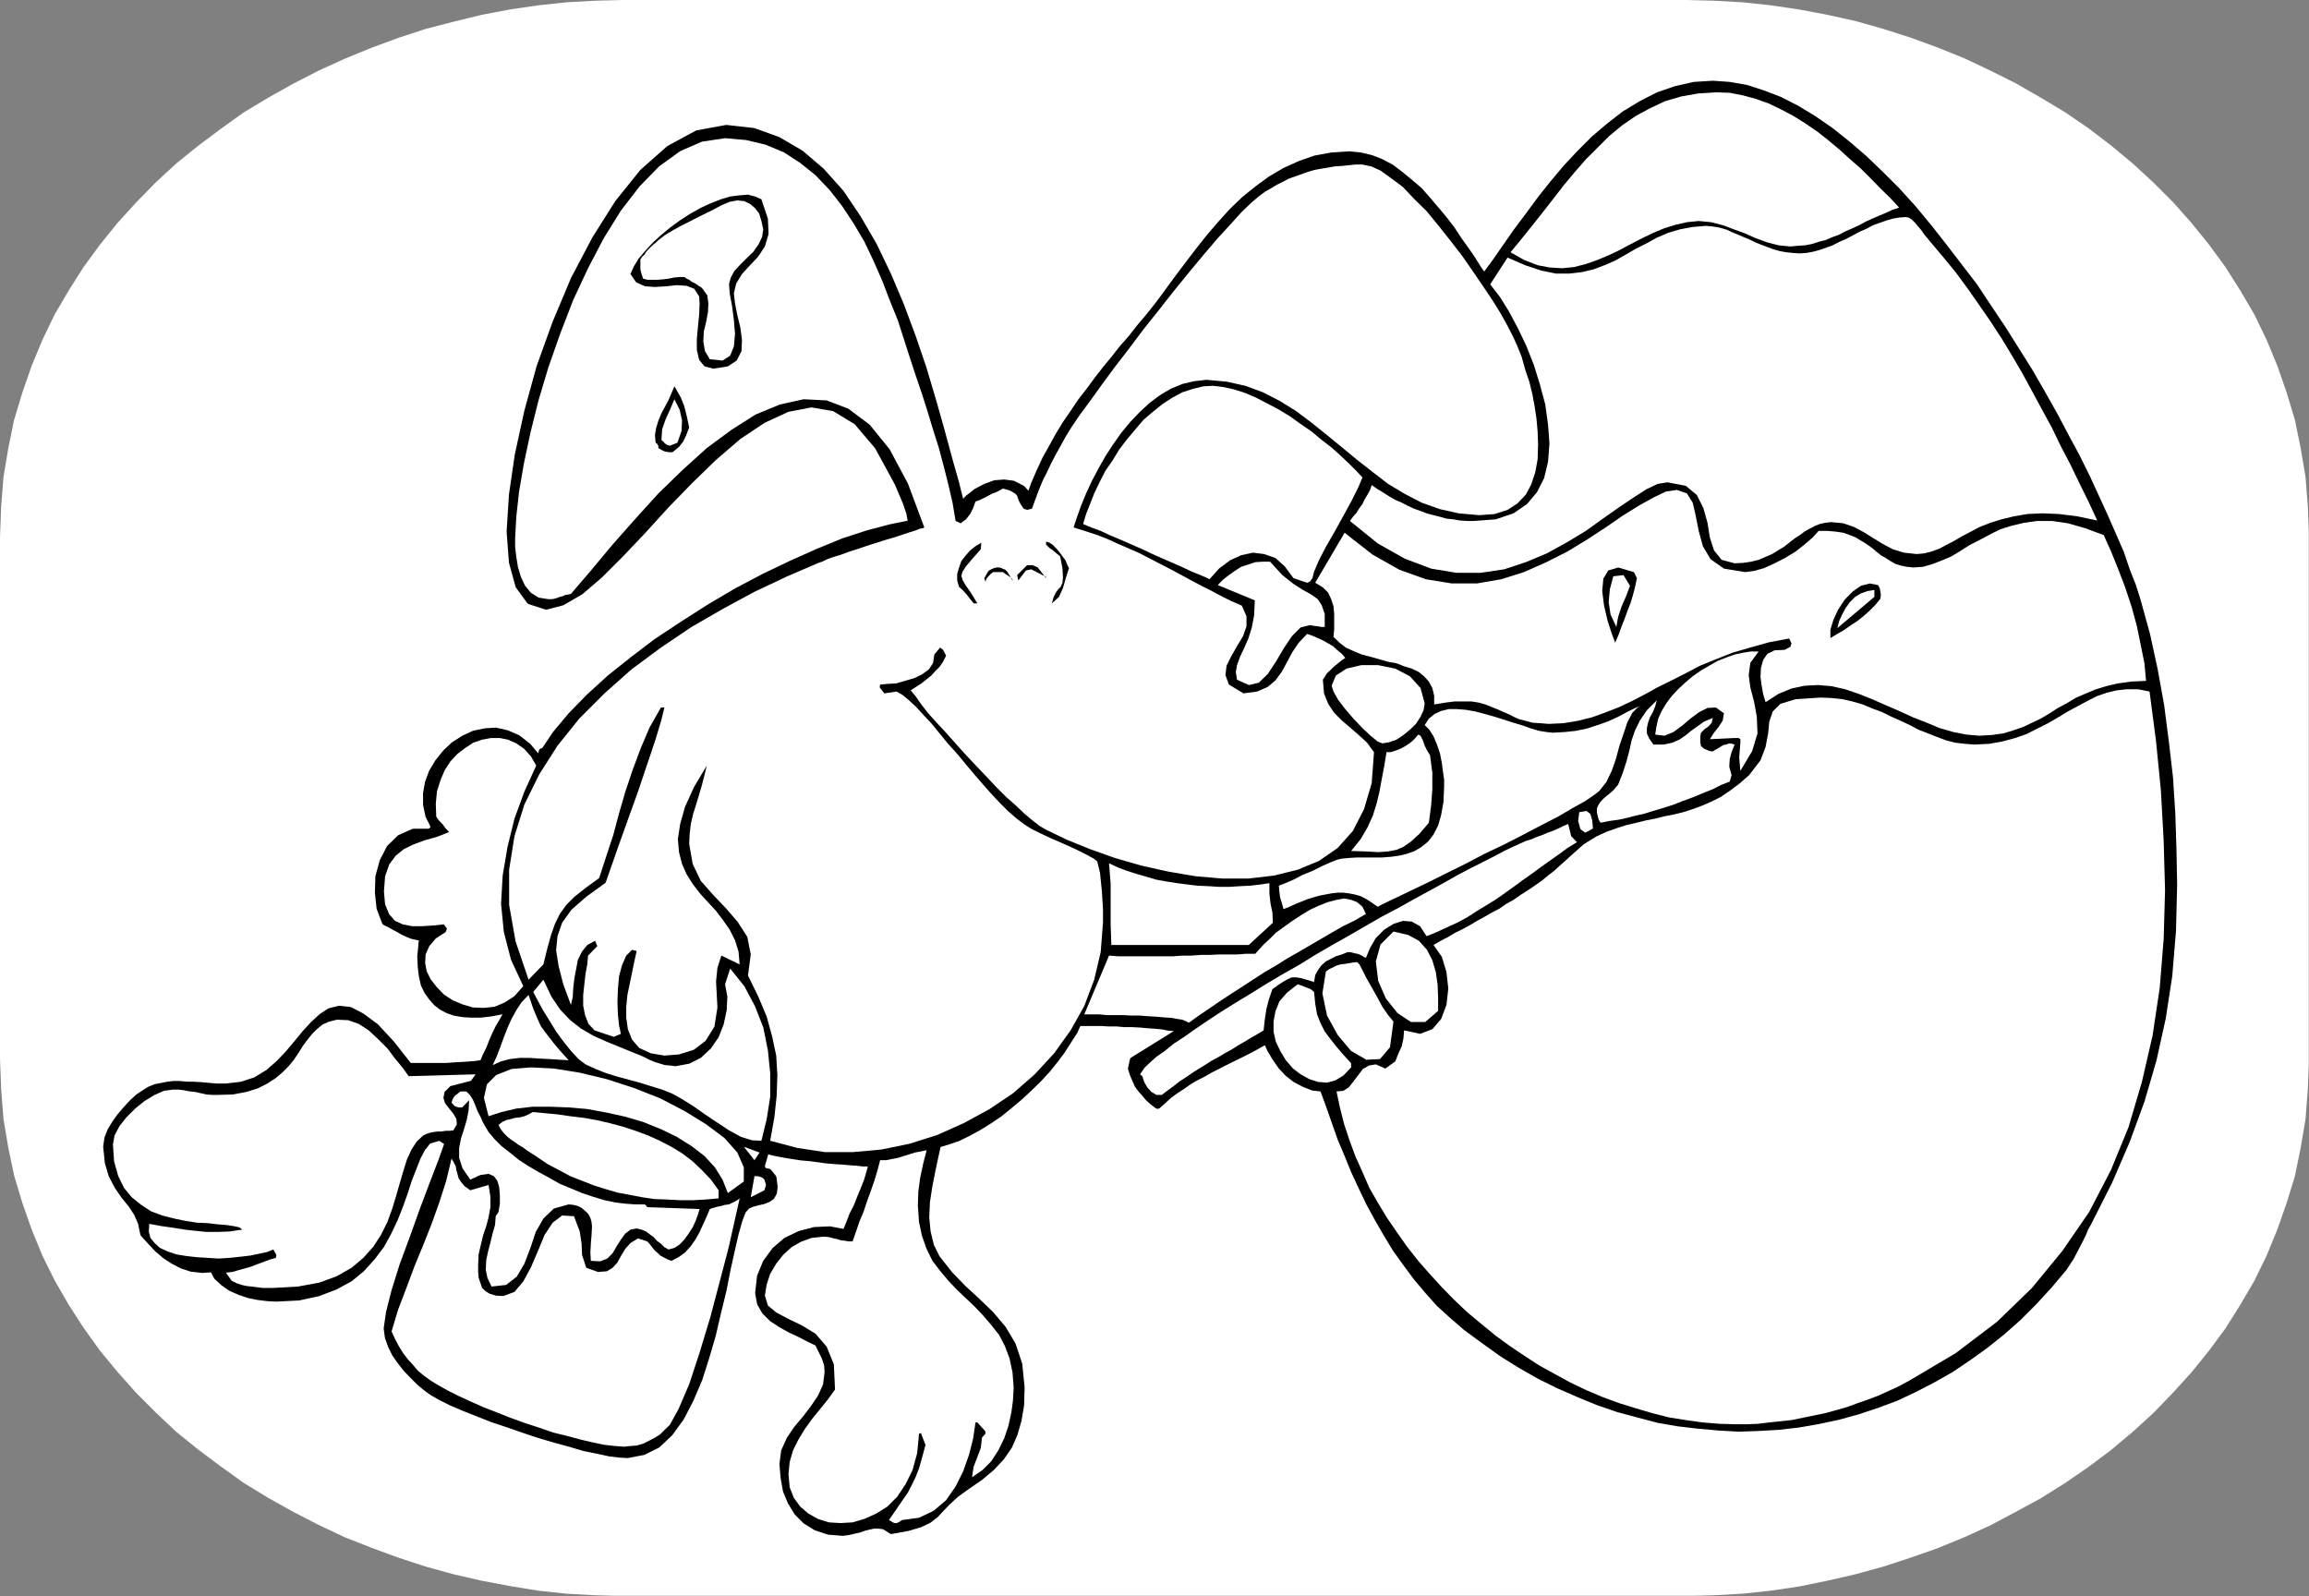 <?xml version="1.0" encoding="UTF-8" standalone="no"?>
<svg
   xmlns:ooo="http://xml.openoffice.org/svg/export"
   xmlns:dc="http://purl.org/dc/elements/1.1/"
   xmlns:cc="http://creativecommons.org/ns#"
   xmlns:rdf="http://www.w3.org/1999/02/22-rdf-syntax-ns#"
   xmlns:svg="http://www.w3.org/2000/svg"
   xmlns="http://www.w3.org/2000/svg"
   xmlns:sodipodi="http://sodipodi.sourceforge.net/DTD/sodipodi-0.dtd"
   xmlns:inkscape="http://www.inkscape.org/namespaces/inkscape"
   version="1.2"
   width="99.77mm"
   height="68.96mm"
   viewBox="0 0 9977 6896"
   preserveAspectRatio="xMidYMid"
   xml:space="preserve"
   id="svg161"
   sodipodi:docname="eastoon.svg"
   style="fill-rule:evenodd;stroke-width:28.222;stroke-linejoin:round"
   inkscape:version="0.92.5 (2060ec1f9f, 2020-04-08)"><rect x="0" y="0" width="9977" height="6896" fill="#808080" stroke="none"/><sodipodi:namedview
   pagecolor="#ffffff"
   bordercolor="#666666"
   borderopacity="1"
   objecttolerance="10"
   gridtolerance="10"
   guidetolerance="10"
   inkscape:pageopacity="0"
   inkscape:pageshadow="2"
   inkscape:window-width="664"
   inkscape:window-height="487"
   id="namedview163"
   showgrid="false"
   inkscape:zoom="0.2102413"
   inkscape:cx="188.56063"
   inkscape:cy="130.31811"
   inkscape:window-x="0"
   inkscape:window-y="0"
   inkscape:window-maximized="0"
   inkscape:current-layer="svg161" />
 <defs
   class="ClipPathGroup"
   id="defs8">
  <clipPath
   id="presentation_clip_path"
   clipPathUnits="userSpaceOnUse">
   <rect
   x="0"
   y="0"
   width="21000"
   height="29700"
   id="rect2" />
  </clipPath>
  <clipPath
   id="presentation_clip_path_shrink"
   clipPathUnits="userSpaceOnUse">
   <rect
   x="21"
   y="29"
   width="20958"
   height="29641"
   id="rect5" />
  </clipPath>
 </defs>
 <defs
   class="TextShapeIndex"
   id="defs12">
  <g
   ooo:slide="id1"
   ooo:id-list="id3"
   id="g10" />
 </defs>
 <defs
   class="EmbeddedBulletChars"
   id="defs44">
  <g
   id="bullet-char-template-57356"
   transform="matrix(4.8828125e-4,0,0,-4.8828125e-4,0,0)">
   <path
   d="M 580,1141 1163,571 580,0 -4,571 Z"
   id="path14"
   inkscape:connector-curvature="0" />
  </g>
  <g
   id="bullet-char-template-57354"
   transform="matrix(4.8828125e-4,0,0,-4.8828125e-4,0,0)">
   <path
   d="M 8,1128 H 1137 V 0 H 8 Z"
   id="path17"
   inkscape:connector-curvature="0" />
  </g>
  <g
   id="bullet-char-template-10146"
   transform="matrix(4.8828125e-4,0,0,-4.8828125e-4,0,0)">
   <path
   d="M 174,0 602,739 174,1481 1456,739 Z M 1358,739 309,1346 659,739 Z"
   id="path20"
   inkscape:connector-curvature="0" />
  </g>
  <g
   id="bullet-char-template-10132"
   transform="matrix(4.8828125e-4,0,0,-4.8828125e-4,0,0)">
   <path
   d="M 2015,739 1276,0 H 717 l 543,543 H 174 v 393 h 1086 l -543,545 h 557 z"
   id="path23"
   inkscape:connector-curvature="0" />
  </g>
  <g
   id="bullet-char-template-10007"
   transform="matrix(4.8828125e-4,0,0,-4.8828125e-4,0,0)">
   <path
   d="m 0,-2 c -7,16 -16,29 -25,39 l 381,530 c -94,256 -141,385 -141,387 0,25 13,38 40,38 9,0 21,-2 34,-5 21,4 42,12 65,25 l 27,-13 111,-251 280,301 64,-25 24,25 c 21,-10 41,-24 62,-43 C 886,937 835,863 770,784 769,783 710,716 594,584 L 774,223 c 0,-27 -21,-55 -63,-84 l 16,-20 C 717,90 699,76 672,76 641,76 570,178 457,381 L 164,-76 c -22,-34 -53,-51 -92,-51 -42,0 -63,17 -64,51 -7,9 -10,24 -10,44 0,9 1,19 2,30 z"
   id="path26"
   inkscape:connector-curvature="0" />
  </g>
  <g
   id="bullet-char-template-10004"
   transform="matrix(4.8828125e-4,0,0,-4.8828125e-4,0,0)">
   <path
   d="M 285,-33 C 182,-33 111,30 74,156 52,228 41,333 41,471 c 0,78 14,145 41,201 34,71 87,106 158,106 53,0 88,-31 106,-94 l 23,-176 c 8,-64 28,-97 59,-98 l 735,706 c 11,11 33,17 66,17 42,0 63,-15 63,-46 V 965 c 0,-36 -10,-64 -30,-84 L 442,47 C 390,-6 338,-33 285,-33 Z"
   id="path29"
   inkscape:connector-curvature="0" />
  </g>
  <g
   id="bullet-char-template-9679"
   transform="matrix(4.8828125e-4,0,0,-4.8828125e-4,0,0)">
   <path
   d="M 813,0 C 632,0 489,54 383,161 276,268 223,411 223,592 c 0,181 53,324 160,431 106,107 249,161 430,161 179,0 323,-54 432,-161 108,-107 162,-251 162,-431 0,-180 -54,-324 -162,-431 C 1136,54 992,0 813,0 Z"
   id="path32"
   inkscape:connector-curvature="0" />
  </g>
  <g
   id="bullet-char-template-8226"
   transform="matrix(4.8828125e-4,0,0,-4.8828125e-4,0,0)">
   <path
   d="m 346,457 c -73,0 -137,26 -191,78 -54,51 -81,114 -81,188 0,73 27,136 81,188 54,52 118,78 191,78 73,0 134,-26 185,-79 51,-51 77,-114 77,-187 0,-75 -25,-137 -76,-188 -50,-52 -112,-78 -186,-78 z"
   id="path35"
   inkscape:connector-curvature="0" />
  </g>
  <g
   id="bullet-char-template-8211"
   transform="matrix(4.8828125e-4,0,0,-4.8828125e-4,0,0)">
   <path
   d="M -4,459 H 1135 V 606 H -4 Z"
   id="path38"
   inkscape:connector-curvature="0" />
  </g>
  <g
   id="bullet-char-template-61548"
   transform="matrix(4.8828125e-4,0,0,-4.8828125e-4,0,0)">
   <path
   d="m 173,740 c 0,163 58,303 173,419 116,115 255,173 419,173 163,0 302,-58 418,-173 116,-116 174,-256 174,-419 0,-163 -58,-303 -174,-418 C 1067,206 928,148 765,148 601,148 462,206 346,322 231,437 173,577 173,740 Z"
   id="path41"
   inkscape:connector-curvature="0" />
  </g>
 </defs>
 <g
   id="g49"
   transform="translate(-5511,-11402)">
  <g
   id="id2"
   class="Master_Slide">
   <g
   id="bg-id2"
   class="Background" />
   <g
   id="bo-id2"
   class="BackgroundObjects" />
  </g>
 </g>
 <g
   class="SlideGroup"
   id="g159"
   transform="translate(-5511,-11402)">
  <g
   id="g157">
   <g
   id="container-id1">
    <g
   id="id1"
   class="Slide"
   clip-path="url(#presentation_clip_path)">
     <g
   class="Page"
   id="g153">
      <g
   class="Graphic"
   id="g151">
       <g
   id="id3">
        <rect
   class="BoundingBox"
   x="5511"
   y="11402"
   width="9977"
   height="6896"
   id="rect51"
   style="fill:none;stroke:none" />
        <defs
   id="defs56">
         <clipPath
   id="clip_path_1"
   clipPathUnits="userSpaceOnUse">
          <path
   d="m 5511,11402 h 9976 v 6895 H 5511 Z"
   id="path53"
   inkscape:connector-curvature="0" />
         </clipPath>
        </defs>
        <g
   clip-path="url(#clip_path_1)"
   id="g148">
         <path
   d="m 8204,11402 h 4591 l 122,3 124,7 122,13 122,18 122,23 122,27 120,34 119,38 117,43 114,46 112,53 112,56 106,61 105,63 101,69 97,74 94,78 89,82 86,86 79,89 76,94 71,97 64,101 61,104 53,110 46,111 40,115 36,119 25,122 21,125 10,127 5,132 v 2256 l -5,130 -10,129 -21,125 -25,122 -36,117 -40,114 -46,112 -53,109 -61,104 -64,102 -71,96 -76,94 -81,89 -84,87 -89,81 -94,79 -99,74 -99,68 -105,66 -109,59 -109,58 -112,51 -117,48 -117,41 -116,38 -120,33 -122,28 -122,25 -122,18 -122,13 -124,7 -122,3 H 8204 l -122,-3 -124,-7 -122,-13 -122,-20 -122,-23 -122,-28 -120,-33 -116,-38 -117,-43 -117,-46 -112,-53 -109,-56 -109,-61 -105,-64 -99,-71 -99,-74 -94,-76 -89,-84 -84,-84 -81,-91 -76,-92 -71,-99 -64,-99 -61,-106 -53,-107 -46,-112 -40,-114 -36,-120 -25,-119 -21,-125 -10,-129 -5,-130 v -2256 l 5,-132 10,-127 21,-125 25,-122 36,-119 40,-115 46,-111 53,-110 61,-104 64,-101 71,-97 76,-94 81,-89 84,-86 89,-82 94,-76 99,-74 99,-71 105,-63 109,-61 109,-56 112,-51 117,-48 117,-43 116,-38 120,-31 122,-30 122,-23 122,-18 122,-13 124,-7 z"
   id="path58"
   inkscape:connector-curvature="0"
   style="fill:#ffffff;stroke:none" />
         <path
   d="m 11227,16105 -43,-5 -38,-15 -38,-20 -33,-26 -28,-30 -25,-36 -21,-35 -18,-39 -30,16 -30,17 -31,16 -30,15 -31,15 -30,15 -31,16 -30,15 -31,18 -30,15 -31,18 -28,20 -28,18 -28,20 -25,23 -26,23 -20,-15 -20,-18 -15,-18 -16,-18 -15,-20 -10,-23 -10,-23 -8,-25 8,-36 208,-129 -13,-5 -20,-6 -23,-2 -25,-5 -31,-3 -30,-2 -33,-3 -36,-2 h -35 l -33,-3 h -36 l -30,-2 h -31 -25 -26 -18 l -17,38 -26,40 -28,44 -30,40 -33,41 -38,41 -41,40 -41,38 -43,36 -43,35 -46,31 -45,28 -46,25 -43,21 -44,15 -43,13 -12,55 -13,61 -13,67 -10,66 -3,66 6,63 15,61 25,51 56,71 59,61 61,56 58,56 53,63 41,69 28,84 10,99 -2,76 -11,66 -17,59 -23,53 -33,48 -41,44 -51,43 -58,40 -46,33 -36,33 -27,28 -26,28 -30,23 -38,18 -51,15 -71,13 -31,-20 -23,-3 h -23 l -23,5 -20,5 -23,8 -23,5 -22,5 -23,3 -61,-5 -54,-18 -45,-28 -36,-36 -28,-46 -20,-48 -10,-56 -5,-58 7,-56 23,-51 31,-46 38,-45 35,-46 31,-46 23,-51 7,-56 -2,-33 -11,-33 -15,-30 -15,-31 -36,-17 -40,-21 -43,-20 -41,-23 -38,-25 -31,-31 -20,-35 -8,-44 8,-71 25,-61 39,-53 48,-41 58,-28 64,-17 66,-3 68,13 16,-38 15,-39 18,-35 15,-38 15,-36 15,-38 11,-38 10,-38 h -18 -20 l -28,-3 -28,-2 -33,-3 -33,-2 -36,-3 -35,-5 -39,-5 -35,-3 -33,-5 -31,-5 -28,-5 -25,-5 -20,-5 -16,-5 -20,69 8,20 23,5 20,25 5,39 -3,25 -10,18 -15,10 -20,8 -23,5 -26,7 -22,10 -18,21 -15,40 -16,56 -17,74 -18,81 -18,92 -23,94 -23,99 -28,96 -30,94 -38,89 -41,79 -48,66 -54,51 -61,30 -68,13 -33,-2 -43,-5 -51,-11 -59,-12 -61,-18 -66,-18 -68,-20 -69,-23 -66,-23 -69,-23 -63,-25 -58,-23 -54,-23 -46,-23 -35,-20 -28,-20 -28,-23 -28,-28 -30,-31 -26,-33 -23,-33 -17,-35 -13,-36 -5,-38 10,-69 23,-91 35,-112 44,-119 43,-120 43,-114 38,-99 28,-79 -36,-23 -50,15 -26,33 -20,38 -18,46 -20,51 -18,56 -20,56 -23,58 -28,59 -31,56 -38,50 -46,51 -50,41 -64,35 -74,28 -83,18 -99,5 -36,-2 -41,-5 -40,-8 -38,-13 -39,-17 -33,-23 -28,-26 -17,-33 -46,3 -46,-5 -40,-13 -39,-20 -35,-23 -33,-28 -31,-33 -30,-33 -10,-48 -18,-41 -25,-38 -31,-38 -28,-41 -25,-48 -16,-54 -7,-68 5,-36 13,-33 20,-33 20,-28 28,-33 26,-28 25,-23 25,-17 26,-16 25,-10 26,-5 25,-5 25,-3 h 28 l 31,3 h 28 l 33,2 33,3 35,3 h 39 l 68,-8 61,-20 54,-33 45,-39 41,-43 38,-45 36,-44 35,-38 36,-33 35,-23 41,-10 46,5 50,26 61,45 67,72 78,99 h 41 38 41 40 l 41,-3 38,-2 41,-3 38,-5 13,-31 15,-30 12,-31 13,-30 15,-31 16,-27 17,-31 21,-25 -46,12 -43,8 -43,5 h -38 l -36,-2 -36,-6 -30,-10 -28,-15 -23,-18 -20,-23 -18,-25 -15,-31 -8,-35 -5,-41 -2,-45 5,-49 v -7 l 2,-8 v -8 -7 l -20,-5 -23,-5 -20,-8 -21,-10 -17,-10 -21,-11 -18,-10 -20,-10 -23,-61 -7,-66 2,-69 18,-66 30,-58 44,-43 58,-26 h 71 l 13,-10 5,-15 -23,-46 -10,-48 v -48 l 8,-46 17,-46 26,-43 33,-41 35,-33 44,-28 43,-20 48,-10 46,-3 48,11 46,20 45,35 41,49 13,2 7,-28 6,3 53,-79 66,-79 79,-81 89,-81 99,-79 104,-79 112,-74 114,-73 117,-69 119,-63 117,-56 114,-51 112,-46 107,-35 99,-26 89,-18 -8,-45 -15,-44 -18,-43 -17,-40 -87,-160 -91,-107 -97,-59 -99,-17 -104,20 -104,48 -107,71 -107,92 -104,101 -104,107 -99,109 -97,102 -89,89 -83,71 -79,46 -69,18 -71,-23 -48,-66 -28,-102 -10,-132 10,-158 25,-172 41,-188 53,-193 69,-191 79,-188 91,-173 99,-157 107,-133 114,-101 122,-66 125,-23 117,13 106,38 99,58 89,76 84,94 74,110 68,117 61,127 56,132 51,137 46,135 40,134 36,127 33,122 31,110 25,99 30,-31 36,-28 38,-20 41,-15 40,-3 38,5 39,20 33,36 20,-56 23,-53 25,-54 28,-50 28,-51 31,-51 33,-48 33,-49 35,-45 36,-49 35,-45 38,-46 36,-46 38,-43 36,-46 38,-45 43,-54 43,-58 43,-59 44,-58 45,-59 46,-58 48,-56 51,-56 53,-51 56,-45 56,-41 61,-36 66,-30 66,-23 71,-13 77,-5 48,5 46,11 43,17 43,23 41,31 40,33 41,35 36,41 35,41 36,43 33,43 30,46 31,43 28,41 25,40 26,36 45,-61 46,-66 48,-69 51,-68 53,-72 54,-68 58,-69 59,-63 61,-61 66,-56 66,-51 71,-43 74,-38 76,-26 79,-18 81,-5 71,5 74,13 71,23 73,28 74,38 71,43 74,51 74,59 71,61 71,68 71,71 69,76 68,82 66,84 66,86 66,86 61,92 61,91 59,94 58,92 54,94 53,94 48,91 48,89 44,89 40,87 38,83 36,82 33,76 25,74 26,66 20,63 41,148 33,152 28,155 20,155 18,155 10,155 5,155 3,153 -5,200 -16,193 -28,183 -40,181 -51,175 -64,175 -76,176 -91,180 -13,23 -10,25 -13,26 -13,25 -12,23 -13,25 -15,23 -15,23 -64,76 -66,72 -66,66 -71,63 -74,59 -74,53 -76,51 -76,43 -79,41 -81,38 -81,30 -84,28 -84,23 -84,18 -86,15 -87,10 -86,5 -86,3 -87,-5 -89,-8 -86,-10 -86,-15 -87,-23 -86,-23 -87,-30 -83,-34 -87,-38 -81,-40 -81,-46 -82,-51 -78,-56 -79,-58 -59,-51 -56,-51 -50,-56 -49,-58 -45,-61 -44,-61 -40,-66 -38,-66 -36,-66 -33,-69 -33,-71 -28,-69 -30,-71 -26,-74 -25,-71 z"
   id="path60"
   inkscape:connector-curvature="0"
   style="fill:#000000;stroke:none" />
         <path
   d="m 11227,16105 v 0 l -43,-5 -38,-15 -38,-20 -33,-26 -28,-30 -25,-36 -21,-35 -18,-39 v 0 l -30,16 -30,17 -31,16 -30,15 -31,15 -30,15 -31,16 -30,15 -31,18 -30,15 -31,18 -28,20 -28,18 -28,20 -25,23 -26,23 v 0 l -20,-15 -20,-18 -15,-18 -16,-18 -15,-20 -10,-23 -10,-23 -8,-25 8,-36 208,-129 v 0 l -13,-5 -20,-6 -23,-2 -25,-5 -31,-3 -30,-2 -33,-3 -36,-2 h -35 l -33,-3 h -36 l -30,-2 h -31 -25 -26 -18 v 0 l -17,38 -26,40 -28,44 -30,40 -33,41 -38,41 -41,40 -41,38 -43,36 -43,35 -46,31 -45,28 -46,25 -43,21 -44,15 -43,13 v 0 l -12,55 -13,61 -13,67 -10,66 -3,66 6,63 15,61 25,51 v 0 l 56,71 59,61 61,56 58,56 53,63 41,69 28,84 10,99 v 0 l -2,76 -11,66 -17,59 -23,53 -33,48 -41,44 -51,43 -58,40 v 0 l -46,33 -36,33 -27,28 -26,28 -30,23 -38,18 -51,15 -71,13 -31,-20 v 0 l -23,-3 h -23 l -23,5 -20,5 -23,8 -23,5 -22,5 -23,3 v 0 l -61,-5 -54,-18 -45,-28 -36,-36 -28,-46 -20,-48 -10,-56 -5,-58 v 0 l 7,-56 23,-51 31,-46 38,-45 35,-46 31,-46 23,-51 7,-56 v 0 l -2,-33 -11,-33 -15,-30 -15,-31 v 0 l -36,-17 -40,-21 -43,-20 -41,-23 -38,-25 -31,-31 -20,-35 -8,-44 v 0 l 8,-71 25,-61 39,-53 48,-41 58,-28 64,-17 66,-3 68,13 v 0 l 16,-38 15,-39 18,-35 15,-38 15,-36 15,-38 11,-38 10,-38 v 0 h -18 -20 l -28,-3 -28,-2 -33,-3 -33,-2 -36,-3 -35,-5 -39,-5 -35,-3 -33,-5 -31,-5 -28,-5 -25,-5 -20,-5 -16,-5 -20,69 8,20 23,5 20,25 v 0 l 5,39 -3,25 -10,18 -15,10 -20,8 -23,5 -26,7 -22,10 v 0 l -18,21 -15,40 -16,56 -17,74 -18,81 -18,92 -23,94 -23,99 -28,96 -30,94 -38,89 -41,79 -48,66 -54,51 -61,30 -68,13 v 0 l -33,-2 -43,-5 -51,-11 -59,-12 -61,-18 -66,-18 -68,-20 -69,-23 -66,-23 -69,-23 -63,-25 -58,-23 -54,-23 -46,-23 -35,-20 -28,-20 v 0 l -28,-23 -28,-28 -30,-31 -26,-33 -23,-33 -17,-35 -13,-36 -5,-38 v 0 l 10,-69 23,-91 35,-112 44,-119 43,-120 43,-114 38,-99 28,-79 -36,-23 -50,15 v 0 l -26,33 -20,38 -18,46 -20,51 -18,56 -20,56 -23,58 -28,59 -31,56 -38,50 -46,51 -50,41 -64,35 -74,28 -83,18 -99,5 v 0 l -36,-2 -41,-5 -40,-8 -38,-13 -39,-17 -33,-23 -28,-26 -17,-33 v 0 l -46,3 -46,-5 -40,-13 -39,-20 -35,-23 -33,-28 -31,-33 -30,-33 v 0 l -10,-48 -18,-41 -25,-38 -31,-38 -28,-41 -25,-48 -16,-54 -7,-68 v 0 l 5,-36 13,-33 20,-33 20,-28 v 0 l 28,-33 26,-28 25,-23 25,-17 26,-16 25,-10 26,-5 25,-5 25,-3 h 28 l 31,3 h 28 l 33,2 33,3 35,3 h 39 v 0 l 68,-8 61,-20 54,-33 45,-39 41,-43 38,-45 36,-44 35,-38 36,-33 35,-23 41,-10 46,5 50,26 61,45 67,72 78,99 v 0 h 41 38 41 40 l 41,-3 38,-2 41,-3 38,-5 v 0 l 13,-31 15,-30 12,-31 13,-30 15,-31 16,-27 17,-31 21,-25 v 0 l -46,12 -43,8 -43,5 h -38 l -36,-2 -36,-6 -30,-10 -28,-15 -23,-18 -20,-23 -18,-25 -15,-31 -8,-35 -5,-41 -2,-45 5,-49 v 0 -7 l 2,-8 v -8 -7 0 l -20,-5 -23,-5 -20,-8 -21,-10 -17,-10 -21,-11 -18,-10 -20,-10 v 0 l -23,-61 -7,-66 2,-69 18,-66 30,-58 44,-43 58,-26 h 71 l 13,-10 5,-15 v 0 l -23,-46 -10,-48 v -48 l 8,-46 17,-46 26,-43 33,-41 35,-33 44,-28 43,-20 48,-10 46,-3 48,11 46,20 45,35 41,49 13,2 7,-28 6,3 v 0 l 53,-79 66,-79 79,-81 89,-81 99,-79 104,-79 112,-74 114,-73 117,-69 119,-63 117,-56 114,-51 112,-46 107,-35 99,-26 89,-18 v 0 l -8,-45 -15,-44 -18,-43 -17,-40 v 0 l -87,-160 -91,-107 -97,-59 -99,-17 -104,20 -104,48 -107,71 -107,92 -104,101 -104,107 -99,109 -97,102 -89,89 -83,71 -79,46 -69,18 v 0 l -71,-23 -48,-66 -28,-102 -10,-132 10,-158 25,-172 41,-188 53,-193 69,-191 79,-188 91,-173 99,-157 107,-133 114,-101 122,-66 125,-23 v 0 l 117,13 106,38 99,58 89,76 84,94 74,110 68,117 61,127 56,132 51,137 46,135 40,134 36,127 33,122 31,110 25,99 v 0 l 30,-31 36,-28 38,-20 41,-15 40,-3 38,5 39,20 33,36 v 0 l 20,-56 23,-53 25,-54 28,-50 28,-51 31,-51 33,-48 33,-49 35,-45 36,-49 35,-45 38,-46 36,-46 38,-43 36,-46 38,-45 v 0 l 43,-54 43,-58 43,-59 44,-58 45,-59 46,-58 48,-56 51,-56 53,-51 56,-45 56,-41 61,-36 66,-30 66,-23 71,-13 77,-5 v 0 l 48,5 46,11 43,17 43,23 41,31 40,33 41,35 36,41 35,41 36,43 33,43 30,46 31,43 28,41 25,40 26,36 v 0 l 45,-61 46,-66 48,-69 51,-68 53,-72 54,-68 58,-69 59,-63 61,-61 66,-56 66,-51 71,-43 74,-38 76,-26 79,-18 81,-5 v 0 l 71,5 74,13 71,23 73,28 74,38 71,43 74,51 74,59 71,61 71,68 71,71 69,76 68,82 66,84 66,86 66,86 61,92 61,91 59,94 58,92 54,94 53,94 48,91 48,89 44,89 40,87 38,83 36,82 33,76 25,74 26,66 20,63 v 0 l 41,148 33,152 28,155 20,155 18,155 10,155 5,155 3,153 v 0 l -5,200 -16,193 -28,183 -40,181 -51,175 -64,175 -76,176 -91,180 v 0 l -13,23 -10,25 -13,26 -13,25 -12,23 -13,25 -15,23 -15,23 v 0 l -64,76 -66,72 -66,66 -71,63 -74,59 -74,53 -76,51 -76,43 -79,41 -81,38 -81,30 -84,28 -84,23 -84,18 -86,15 -87,10 -86,5 -86,3 -87,-5 -89,-8 -86,-10 -86,-15 -87,-23 -86,-23 -87,-30 -83,-34 -87,-38 -81,-40 -81,-46 -82,-51 -78,-56 -79,-58 v 0 l -59,-51 -56,-51 -50,-56 -49,-58 -45,-61 -44,-61 -40,-66 -38,-66 -36,-66 -33,-69 -33,-71 -28,-69 -30,-71 -26,-74 -25,-71 z"
   id="path62"
   inkscape:connector-curvature="0"
   style="fill:none;stroke:#000000" />
         <path
   d="m 13717,12299 -30,10 -28,13 -31,13 -28,12 -28,13 -28,15 -28,13 -30,13 -28,15 -28,10 -30,13 -28,7 -31,10 -30,6 -31,2 -33,3 -51,-5 -50,-13 -49,-18 -45,-20 -49,-18 -48,-18 -51,-13 -53,-5 -51,5 -48,11 -49,15 -48,20 -48,23 -48,25 -49,26 -48,23 -48,20 -51,18 -51,13 -51,5 -53,-3 -53,-10 -59,-23 -58,-33 46,-56 45,-56 46,-58 46,-59 45,-58 49,-59 48,-55 51,-51 51,-51 56,-46 58,-40 61,-33 66,-31 69,-20 73,-13 79,-5 58,2 56,11 56,15 56,20 54,26 53,28 53,33 51,35 48,38 49,41 45,41 46,40 43,43 43,44 41,40 z"
   id="path64"
   inkscape:connector-curvature="0"
   style="fill:#ffffff;stroke:none" />
         <path
   d="m 9640,13653 22,10 23,-17 18,-23 13,-26 10,-28 15,-5 15,-7 16,-8 15,-8 13,-7 15,-5 15,-8 15,-8 28,8 15,8 11,7 7,8 3,10 5,13 8,15 12,18 15,5 21,-5 15,-41 15,-40 16,-39 20,-40 18,-38 20,-38 20,-36 21,-38 25,-41 36,-53 45,-61 51,-71 56,-76 61,-79 63,-84 67,-84 66,-84 66,-81 63,-76 59,-69 56,-61 48,-53 43,-41 33,-28 25,-18 26,-15 25,-15 26,-13 25,-13 28,-10 28,-10 28,-10 28,-8 28,-5 30,-5 28,-5 31,-2 28,-3 30,-3 h 31 l 38,8 40,18 46,33 51,38 48,51 54,53 50,61 51,64 51,66 46,66 45,66 41,61 36,58 30,54 23,45 18,39 20,50 15,54 18,53 13,53 10,54 8,53 5,56 2,56 -2,63 -10,56 -18,54 -23,43 -36,38 -43,28 -56,18 -66,5 -89,-8 -81,-18 -79,-28 -73,-38 -72,-43 -66,-51 -68,-53 -64,-53 -66,-54 -66,-53 -68,-51 -69,-43 -74,-38 -76,-28 -81,-18 -87,-8 -53,6 -51,12 -51,21 -45,27 -46,34 -43,40 -41,43 -38,46 -36,51 -33,51 -30,53 -28,53 -25,54 -21,51 -18,50 -15,46 48,15 49,16 45,17 46,21 46,20 46,20 45,23 44,23 45,23 43,23 46,25 43,23 46,23 43,23 46,23 46,20 20,46 v 43 l -15,43 -26,43 -25,44 -20,40 -5,41 15,41 63,38 59,-8 46,-20 33,-28 28,-38 22,-41 23,-43 28,-41 36,-38 23,8 23,10 22,10 23,13 21,12 17,16 21,17 15,18 -13,8 -12,10 -16,13 -12,10 -13,13 -13,12 -10,16 -8,12 5,59 18,45 26,39 33,33 35,30 38,33 36,33 30,41 -10,134 -33,112 -48,94 -66,74 -81,56 -92,38 -101,25 -110,13 h -114 l -117,-10 -117,-20 -117,-26 -114,-33 -107,-38 -101,-41 -89,-43 -26,-15 -30,-23 -36,-30 -38,-36 -43,-38 -43,-43 -43,-46 -46,-48 -46,-49 -43,-48 -41,-46 -40,-43 -36,-40 -30,-39 -23,-33 -21,-25 23,-15 23,-15 23,-18 20,-16 18,-20 18,-18 15,-22 13,-26 -13,-25 -13,-10 -25,30 -5,36 -18,28 -30,22 -33,16 -41,12 -38,11 -38,2 -31,3 -2,12 20,26 53,-8 26,15 28,23 30,28 33,36 33,35 36,44 35,43 39,43 38,46 38,45 38,44 38,43 36,38 35,35 36,31 33,25 28,18 40,20 49,23 53,23 51,23 46,23 33,18 15,12 12,49 8,78 5,79 v 59 l -10,127 -28,119 -43,114 -59,105 -71,99 -84,91 -94,82 -101,68 -112,61 -114,51 -120,38 -122,25 -122,11 h -122 l -119,-18 -117,-31 18,-101 10,-94 3,-89 -5,-84 -18,-84 -23,-84 -36,-86 -45,-92 12,-91 -15,-76 -41,-64 -50,-58 -56,-59 -54,-61 -35,-73 -15,-87 2,-43 5,-43 10,-43 13,-41 13,-43 12,-41 11,-43 10,-41 -56,94 -38,84 -21,74 -10,66 5,56 13,51 20,45 28,44 31,40 33,36 35,38 31,41 28,40 23,46 15,48 5,56 -79,-38 -17,53 -6,59 3,56 3,56 -13,83 -38,61 -51,39 -64,20 -63,5 -59,-10 -50,-23 -31,-36 -18,-45 -7,-49 v -48 l 5,-51 10,-48 10,-48 10,-49 10,-45 -20,-5 -25,25 -18,41 -13,48 -5,56 -2,56 2,53 5,48 8,36 -31,13 -83,-28 -26,-28 -15,-38 -8,-41 v -46 l 5,-46 5,-45 8,-43 3,-36 40,-41 -10,-23 -33,18 -23,28 -18,36 -7,38 -8,41 -5,43 -2,38 -8,35 -33,-89 -20,-78 -11,-69 6,-61 20,-58 40,-56 64,-56 84,-61 23,-66 33,-94 40,-112 44,-122 40,-119 36,-107 25,-84 13,-53 h -15 l -49,86 -38,89 -35,94 -31,92 -28,96 -25,94 -31,94 -30,92 -59,43 -48,38 -35,35 -28,39 -21,43 -17,48 -16,58 -17,69 -64,66 -56,-165 -28,-158 v -152 l 23,-145 43,-137 64,-130 79,-124 94,-117 109,-109 117,-104 127,-94 132,-89 137,-79 137,-74 140,-66 135,-58 15,-5 23,-11 28,-10 33,-10 35,-13 38,-12 38,-13 41,-13 38,-12 38,-11 36,-12 30,-10 26,-8 20,-8 13,-2 5,-3 -71,-190 -79,-148 -86,-106 -92,-69 -94,-36 -99,-5 -104,23 -104,43 -104,66 -107,79 -104,94 -105,102 -99,109 -99,112 -91,109 -89,104 -13,3 -12,2 -11,5 -12,3 -13,5 -10,3 -13,2 h -13 l -43,-7 -33,-21 -25,-30 -18,-38 -13,-44 -7,-43 -5,-43 v -38 l 5,-92 12,-109 21,-122 28,-132 35,-140 43,-144 51,-145 56,-145 64,-137 68,-130 74,-119 81,-105 84,-86 91,-66 94,-41 100,-15 91,8 84,20 79,33 71,46 66,53 61,64 53,68 51,77 46,78 40,84 38,87 33,86 34,84 27,84 26,81 25,76 26,76 25,79 23,76 25,79 21,79 20,79 18,78 z"
   id="path66"
   inkscape:connector-curvature="0"
   style="fill:#ffffff;stroke:none" />
         <path
   d="m 8801,12263 28,84 3,66 -16,54 -30,45 -36,38 -33,36 -25,41 -10,43 5,43 10,51 13,53 7,54 -2,48 -21,41 -38,25 -63,10 -38,-10 -23,-28 -10,-43 v -48 l 5,-54 5,-51 2,-45 -2,-33 -21,-33 -33,-13 -43,-3 -45,5 -49,3 -43,-3 -38,-17 -25,-36 15,-33 20,-33 28,-33 33,-36 36,-33 40,-33 41,-30 43,-28 46,-26 43,-20 46,-18 40,-12 41,-5 36,-3 30,8 z"
   id="path68"
   inkscape:connector-curvature="0"
   style="fill:#000000;stroke:none" />
         <path
   d="m 14573,13651 -86,-18 -79,-10 -73,-3 -64,3 -58,10 -54,13 -48,15 -46,18 -38,20 -38,20 -36,21 -33,17 -30,16 -33,12 -31,8 -33,3 -55,-6 -49,-15 -43,-23 -41,-25 -40,-25 -43,-23 -46,-16 -54,-5 -25,3 -23,5 -20,8 -23,12 -23,13 -20,15 -23,15 -23,18 -23,18 -25,15 -26,16 -28,12 -30,13 -33,8 -33,5 -38,2 -56,-15 -33,-41 -18,-56 -10,-63 -18,-64 -28,-56 -48,-40 -79,-15 -43,7 -48,23 -56,36 -64,43 -68,48 -74,53 -81,49 -87,48 -91,38 -94,31 -102,15 h -104 l -109,-18 -114,-43 -117,-66 -120,-97 13,-18 15,-17 13,-21 13,-17 10,-21 12,-20 11,-20 7,-21 26,18 25,15 25,16 26,15 28,12 25,13 28,13 28,10 26,10 30,8 28,7 28,8 30,3 28,5 31,2 h 30 l 94,-7 77,-26 58,-40 43,-51 31,-61 17,-71 6,-79 -6,-81 -12,-87 -23,-86 -26,-84 -33,-84 -38,-79 -38,-71 -38,-61 -41,-53 v -3 l 74,-114 76,33 69,23 63,13 h 59 l 53,-6 51,-12 48,-18 46,-20 46,-26 43,-25 46,-23 45,-25 49,-21 51,-15 53,-10 58,-5 23,2 23,3 23,5 23,7 23,11 25,10 23,10 25,10 26,13 25,10 26,10 27,10 28,8 28,5 28,3 31,2 28,-2 28,-5 30,-8 28,-10 28,-10 31,-16 28,-12 30,-16 28,-15 30,-13 28,-15 28,-10 28,-10 28,-8 28,-5 28,-2 13,2 15,10 13,13 15,18 13,15 12,18 13,15 8,10 58,69 56,68 53,72 51,73 49,71 48,74 46,76 43,74 43,79 41,76 43,79 38,79 41,78 38,79 40,81 z"
   id="path70"
   inkscape:connector-curvature="0"
   style="fill:#ffffff;stroke:none" />
         <path
   d="m 8489,13249 -13,33 -13,28 -18,23 -28,23 h -15 l -18,-3 -15,-7 -13,-8 v -7 l -2,-6 -5,-7 -5,-3 -3,-33 5,-30 10,-33 13,-31 15,-28 16,-30 12,-28 13,-31 28,49 15,38 10,40 z"
   id="path72"
   inkscape:connector-curvature="0"
   style="fill:#000000;stroke:none" />
         <path
   d="m 11398,13465 -18,43 -28,56 -36,66 -38,69 -38,66 -30,58 -21,49 -7,28 -11,15 -12,5 -59,-20 -38,-51 -40,-36 -49,-17 -48,-6 -51,11 -48,22 -48,36 -41,46 -5,-3 -15,-7 -26,-11 -30,-12 -38,-18 -41,-18 -46,-20 -45,-20 -49,-23 -48,-21 -46,-20 -43,-18 -38,-18 -33,-12 -25,-10 -18,-8 13,-43 17,-43 18,-46 23,-48 25,-49 31,-45 30,-49 33,-43 36,-43 35,-41 41,-35 41,-33 43,-28 43,-23 46,-15 46,-11 40,-2 43,5 46,10 48,15 49,21 48,25 48,25 51,31 46,33 48,33 43,36 43,33 39,35 35,33 31,31 z"
   id="path74"
   inkscape:connector-curvature="0"
   style="fill:#ffffff;stroke:none" />
         <path
   d="m 8438,13315 -33,13 -10,-3 -11,-7 -7,-8 -8,-7 3,-46 15,-43 20,-44 18,-43 23,46 10,46 -2,45 z"
   id="path76"
   inkscape:connector-curvature="0"
   style="fill:#ffffff;stroke:none" />
         <path
   d="m 13369,13696 h 38 l 36,3 33,5 28,10 25,10 26,16 20,12 23,16 20,17 20,16 21,12 20,13 23,13 23,7 25,5 28,3 43,-3 41,-12 41,-16 40,-17 38,-23 41,-26 43,-22 43,-23 46,-23 48,-15 54,-13 58,-8 h 64 l 68,10 74,21 81,30 31,69 30,74 31,81 28,84 23,84 17,83 16,79 7,76 -63,3 -59,8 -51,12 -48,15 -43,18 -41,18 -38,23 -38,20 -35,23 -39,23 -38,18 -38,18 -43,15 -43,13 -51,7 -53,3 -56,-5 -56,-11 -59,-17 -55,-23 -59,-23 -61,-28 -58,-25 -59,-26 -58,-23 -59,-20 -58,-13 -58,-5 -59,3 -56,12 -56,23 -56,36 -10,-33 -7,-38 -5,-38 2,-39 10,-35 18,-26 31,-15 43,-2 25,-13 5,-15 -10,-21 -86,16 -82,23 -76,22 -71,28 -69,28 -63,33 -61,31 -61,30 -56,31 -58,30 -56,26 -59,23 -56,20 -61,15 -61,10 -63,3 -36,-3 -33,-2 -30,-8 -28,-7 -25,-11 -23,-12 -26,-11 -23,-10 -25,-10 -25,-10 -28,-8 -31,-5 h -35 -39 l -40,5 -48,8 v -38 l -8,-33 -15,-28 -21,-23 -22,-18 -31,-15 -33,-10 -33,-13 -38,-7 -38,-11 -36,-10 -38,-10 -36,-15 -33,-15 -27,-21 -26,-25 3,-33 v -33 -33 l -3,-33 -10,-31 -13,-28 -23,-23 -33,-20 127,-216 120,94 117,66 114,41 112,18 h 109 l 104,-18 99,-31 97,-43 91,-46 87,-53 78,-51 74,-51 69,-43 63,-35 54,-26 48,-7 43,15 25,40 13,56 13,66 18,66 33,56 58,41 92,15 38,-5 43,-12 46,-21 45,-23 46,-28 38,-30 36,-31 z"
   id="path78"
   inkscape:connector-curvature="0"
   style="fill:#ffffff;stroke:none" />
         <path
   d="m 9734,14009 h -16 l -12,-15 -18,-23 -18,-20 -15,-13 -8,-28 v -28 l 8,-28 10,-28 18,-23 20,-23 23,-18 25,-15 -2,28 -38,43 -26,31 -15,23 -5,18 5,17 13,23 23,33 z"
   id="path80"
   inkscape:connector-curvature="0"
   style="fill:#000000;stroke:none" />
         <path
   d="m 10130,13857 -13,40 -13,46 -17,38 -31,28 8,-28 10,-20 10,-13 10,-10 8,-18 2,-23 -2,-38 -10,-53 -16,-13 -15,-13 -15,-10 -15,-15 v -13 l 15,5 15,10 15,16 13,15 13,18 13,17 7,18 z"
   id="path82"
   inkscape:connector-curvature="0"
   style="fill:#000000;stroke:none" />
         <path
   d="m 11235,14111 h -15 l -15,-3 -18,-2 -16,-3 -40,10 -38,38 -36,54 -33,56 -35,53 -39,38 -43,10 -51,-23 -5,-33 5,-30 13,-36 18,-38 18,-41 15,-48 10,-53 3,-64 -160,-66 22,-23 26,-20 25,-18 28,-18 31,-10 30,-10 31,-2 h 33 l 53,58 48,38 41,26 36,20 28,20 17,26 13,38 z"
   id="path84"
   inkscape:connector-curvature="0"
   style="fill:#ffffff;stroke:none" />
         <path
   d="m 9911,13910 33,-43 23,-5 64,33 v 5 l -36,-46 -10,-5 -13,-5 h -10 -13 l -43,43 z"
   id="path86"
   inkscape:connector-curvature="0"
   style="fill:#000000;stroke:none" />
         <path
   d="m 12490,14179 -15,-40 -18,-56 -15,-64 -8,-63 5,-54 21,-35 43,-13 68,20 13,26 -8,38 -10,38 -10,33 -13,33 -12,33 -13,33 -13,36 z"
   id="path88"
   inkscape:connector-curvature="0"
   style="fill:#000000;stroke:none" />
         <path
   d="m 13636,13989 -23,28 -25,25 -26,23 -25,20 -28,18 -28,20 -31,18 -30,18 v -36 l 13,-43 20,-43 28,-43 35,-36 36,-25 38,-10 36,7 7,13 3,15 2,15 z"
   id="path90"
   inkscape:connector-curvature="0"
   style="fill:#000000;stroke:none" />
         <path
   d="m 13110,14217 -36,49 -7,53 7,53 16,61 12,66 3,72 -23,76 -51,86 -5,-58 3,-38 2,-26 v -15 l -7,-5 h -21 l -40,2 -64,3 18,-28 20,-25 18,-28 5,-31 -35,-25 -36,2 -36,18 -38,28 -35,30 -38,28 -39,16 -40,-5 5,-33 8,-36 15,-33 20,-33 23,-31 28,-30 30,-28 33,-28 36,-25 36,-21 35,-20 38,-15 36,-13 38,-8 33,-5 z"
   id="path92"
   inkscape:connector-curvature="0"
   style="fill:#ffffff;stroke:none" />
         <path
   d="m 11667,14441 -5,30 -13,28 -20,31 -26,25 -28,23 -30,20 -31,11 -30,5 -20,-8 -31,-25 -35,-33 -39,-41 -35,-41 -31,-40 -20,-36 -8,-25 18,-44 46,-30 64,-15 h 73 l 74,15 63,33 46,51 z"
   id="path94"
   inkscape:connector-curvature="0"
   style="fill:#ffffff;stroke:none" />
         <path
   d="m 14799,14390 28,214 21,213 12,216 6,216 -6,211 -17,211 -31,206 -46,200 -58,196 -76,185 -94,181 -115,167 -132,161 -152,147 -178,135 -201,119 -43,23 -43,20 -46,21 -45,17 -46,16 -46,17 -46,13 -48,13 -48,10 -48,10 -49,10 -48,5 -48,5 -49,6 -48,2 h -48 l -71,-2 -74,-6 -71,-10 -74,-12 -71,-18 -71,-21 -71,-22 -71,-26 -71,-30 -69,-33 -66,-36 -69,-38 -63,-41 -64,-43 -63,-46 -61,-50 -59,-49 -56,-53 -55,-56 -51,-56 -51,-58 -48,-61 -43,-61 -44,-64 -38,-63 -38,-66 -30,-69 -31,-69 -25,-68 -23,-69 -18,-71 -15,-71 30,-3 23,-15 20,-25 21,-28 20,-26 26,-15 30,-5 41,18 43,-31 13,-33 15,-33 7,-33 3,-35 69,15 53,-20 38,-44 23,-61 8,-71 -8,-71 -20,-66 -36,-51 31,-18 33,-17 30,-18 31,-15 33,-18 30,-18 33,-18 31,-18 33,-17 30,-21 31,-17 30,-21 31,-20 30,-20 30,-21 28,-23 26,-20 25,-23 26,-23 25,-23 25,-22 26,-23 28,-18 30,-18 44,-20 43,-15 40,-13 44,-10 40,-10 41,-8 40,-10 41,-8 41,-10 40,-13 41,-15 41,-18 40,-20 41,-28 41,-31 40,-35 49,-64 22,-58 11,-58 5,-51 15,-44 33,-33 66,-20 107,-7 48,2 46,5 45,10 44,13 43,18 41,15 40,20 41,18 38,18 38,20 41,16 38,15 40,15 39,10 43,5 40,3 64,-3 56,-10 56,-15 51,-18 45,-23 46,-23 43,-25 43,-26 41,-22 43,-23 41,-21 43,-15 43,-10 43,-5 h 49 z"
   id="path96"
   inkscape:connector-curvature="0"
   style="fill:#ffffff;stroke:none" />
         <path
   d="m 12655,14619 h 46 l 36,-8 30,-13 25,-17 26,-21 28,-20 28,-20 38,-16 -5,21 -13,15 -18,13 -15,15 -3,15 v 13 15 l 3,15 13,11 12,5 11,5 15,2 7,-5 13,-7 13,-8 13,-8 12,-2 13,-5 13,2 10,3 -13,33 -8,30 -2,33 10,36 -8,28 -38,15 -35,18 -33,13 -36,15 -33,13 -33,12 -33,13 -30,10 -33,10 -33,10 -36,11 -33,7 -38,10 -36,8 -38,5 -40,8 -8,-13 -5,-18 -3,-15 v -15 l 5,-13 8,-13 13,-15 15,-13 15,-12 15,-13 11,-13 10,-12 20,-51 15,-46 13,-48 10,-46 15,-43 21,-43 30,-44 43,-43 -7,26 -10,25 -13,23 -8,23 -5,23 v 23 l 10,22 z"
   id="path98"
   inkscape:connector-curvature="0"
   style="fill:#ffffff;stroke:none" />
         <path
   d="m 12592,14454 -28,28 -21,40 -17,51 -18,53 -15,56 -18,51 -23,48 -31,39 -22,17 -38,26 -54,30 -61,36 -74,38 -78,41 -84,43 -84,40 -84,44 -81,40 -76,38 -69,33 -58,28 -49,23 -30,15 -15,8 -26,-18 -23,-15 -25,-13 -25,-7 -26,-5 -25,-3 h -23 l -26,3 -27,5 -26,5 -25,7 -26,8 -25,10 -25,10 -28,13 -26,10 -7,-25 -8,-26 -3,-25 -2,-25 28,-11 35,-15 38,-20 44,-18 40,-20 36,-16 30,-12 21,-5 33,-3 33,-2 h 35 38 36 l 38,-3 36,-5 33,-8 33,-12 30,-18 28,-23 23,-30 20,-39 13,-45 10,-56 3,-66 v -31 l -5,-35 -5,-38 -8,-41 -13,-38 -15,-36 -18,-28 -20,-20 18,-28 25,-20 28,-13 33,-8 h 36 l 38,3 40,7 41,11 43,12 41,13 41,13 40,12 36,13 35,10 31,5 28,3 51,-3 48,-5 48,-10 46,-15 43,-15 46,-21 43,-23 z"
   id="path100"
   inkscape:connector-curvature="0"
   style="fill:#ffffff;stroke:none" />
         <path
   d="m 11690,14665 10,76 v 71 l -5,68 -10,77 -41,48 -36,33 -33,23 -30,13 -36,7 -43,3 -51,-3 -66,-2 41,-51 30,-51 23,-51 16,-51 12,-50 10,-54 11,-58 10,-61 h 18 l 17,-5 21,-8 20,-10 20,-13 16,-12 15,-16 10,-12 10,5 10,20 8,23 10,20 z"
   id="path102"
   inkscape:connector-curvature="0"
   style="fill:#ffffff;stroke:none" />
         <path
   d="m 7828,14710 -51,112 -43,117 -30,122 -21,124 -7,122 12,122 31,120 53,114 -38,43 -43,28 -43,18 -46,5 -48,-2 -44,-13 -43,-18 -38,-25 -30,-31 -26,-33 -18,-35 -7,-36 2,-38 16,-36 28,-33 43,-28 5,-15 -13,-18 -48,5 -46,3 h -43 l -41,-8 -33,-15 -25,-28 -18,-43 -5,-56 5,-66 18,-51 28,-38 35,-28 41,-20 48,-18 54,-15 53,-21 -15,-15 -13,-18 -15,-15 -13,-18 -2,-56 5,-53 15,-48 18,-43 25,-39 31,-33 33,-25 35,-23 38,-13 38,-7 h 39 l 35,7 36,16 33,23 30,33 z"
   id="path104"
   inkscape:connector-curvature="0"
   style="fill:#ffffff;stroke:none" />
         <path
   d="m 12394,14982 -33,18 -21,-15 -10,-36 5,-38 31,-5 17,13 8,28 z"
   id="path106"
   inkscape:connector-curvature="0"
   style="fill:#ffffff;stroke:none" />
         <path
   d="m 12325,15041 -41,25 -38,28 -40,28 -39,28 -38,28 -40,28 -38,28 -39,28 -40,28 -41,25 -41,25 -40,26 -43,23 -44,20 -43,20 -45,18 -28,-43 -36,-20 -38,-3 -41,13 -40,25 -36,36 -25,43 -18,43 -10,-5 -8,-5 -10,-5 -10,-3 -10,-2 -11,-3 -10,-2 h -10 l -25,10 -26,8 -23,12 -20,10 -20,18 -13,18 -13,23 -5,30 -33,-10 -25,-7 -20,-3 h -18 l -18,8 -18,10 -23,15 -25,18 -15,43 -11,43 -7,46 -5,46 -28,17 -28,16 -28,17 -28,16 -28,18 -28,15 -30,18 -28,15 -28,18 -28,17 -28,18 -26,18 -28,18 -25,20 -25,18 -26,20 h -23 l -22,-13 -18,-20 -13,-23 -8,-25 -10,-8 8,-12 13,-18 22,-21 28,-25 36,-25 38,-31 46,-30 51,-36 53,-36 58,-38 61,-38 66,-40 66,-41 69,-41 71,-40 71,-44 74,-43 71,-40 71,-41 71,-41 72,-38 68,-38 66,-36 64,-35 58,-33 59,-31 50,-25 49,-25 43,-23 38,-18 33,-15 25,-11 23,-7 23,-10 23,-8 23,-10 23,-8 23,-10 20,-10 23,-10 13,53 z"
   id="path108"
   inkscape:connector-curvature="0"
   style="fill:#ffffff;stroke:none" />
         <path
   d="m 10996,15218 v 46 l 5,43 8,38 2,44 -104,96 h -594 l -3,-89 v -89 -86 l -7,-89 38,18 40,15 41,13 41,12 45,13 44,8 45,7 46,6 43,5 46,2 46,3 h 45 l 46,-3 43,-2 44,-5 z"
   id="path110"
   inkscape:connector-curvature="0"
   style="fill:#ffffff;stroke:none" />
         <path
   d="m 11413,15351 -48,28 -51,25 -49,28 -48,28 -48,28 -48,28 -49,28 -48,30 -48,28 -48,31 -46,30 -48,31 -46,30 -48,33 -46,31 -46,33 -10,-5 -18,-8 -20,-3 -28,-5 -31,-2 -33,-3 -35,-2 -38,-3 h -36 l -38,-2 h -36 -33 l -30,-3 h -28 -23 -15 l 107,-254 40,3 h 38 41 38 41 38 41 l 40,-3 h 38 l 41,-3 h 38 l 41,-2 h 38 40 l 39,-3 h 40 l 15,-17 21,-23 25,-23 28,-28 36,-26 35,-25 38,-25 38,-23 39,-18 38,-15 38,-10 33,-6 30,6 26,10 23,20 z"
   id="path112"
   inkscape:connector-curvature="0"
   style="fill:#ffffff;stroke:none" />
         <path
   d="m 11725,15770 -56,48 h -61 l -58,-38 -51,-64 -33,-76 -10,-84 20,-73 56,-56 64,15 46,25 35,39 23,45 15,51 8,56 2,56 z"
   id="path114"
   inkscape:connector-curvature="0"
   style="fill:#ffffff;stroke:none" />
         <path
   d="m 11532,15816 -15,111 -43,51 -59,3 -66,-38 -58,-69 -46,-84 -20,-96 15,-94 15,-11 16,-7 15,-8 18,-5 17,-2 18,-3 18,-3 18,-2 10,10 13,25 17,34 23,40 23,41 23,43 25,36 z"
   id="path116"
   inkscape:connector-curvature="0"
   style="fill:#ffffff;stroke:none" />
         <path
   d="m 8801,16331 -41,-2 -48,-15 -51,-28 -50,-33 -54,-36 -51,-36 -48,-30 -41,-23 -45,-18 -49,-15 -48,-15 -48,-13 -48,-13 -49,-15 -45,-18 -44,-20 -30,-23 -31,-33 -33,-41 -33,-45 -30,-49 -28,-45 -23,-43 -18,-34 44,-53 35,74 38,56 43,45 46,36 53,31 56,25 61,25 69,28 20,8 21,10 20,10 20,8 23,7 20,6 23,2 23,3 59,-11 50,-25 44,-41 33,-48 22,-56 13,-61 3,-58 -10,-54 22,-68 61,76 46,86 36,92 20,99 10,99 v 102 l -15,96 z"
   id="path118"
   inkscape:connector-curvature="0"
   style="fill:#ffffff;stroke:none" />
         <path
   d="m 11189,15688 5,51 8,46 15,38 18,36 25,33 26,33 30,35 33,36 v 18 l -33,35 -35,21 -36,10 -38,-3 -38,-12 -38,-21 -33,-25 -31,-36 -23,-38 -20,-41 -10,-43 v -45 l 8,-44 17,-43 33,-38 46,-36 18,6 18,7 20,8 z"
   id="path120"
   inkscape:connector-curvature="0"
   style="fill:#ffffff;stroke:none" />
         <path
   d="m 7968,15983 -38,-2 -44,-3 -43,-2 -43,-3 h -43 l -43,5 -38,10 -36,16 18,-39 15,-40 15,-41 16,-41 17,-38 21,-38 23,-35 30,-31 20,59 18,43 15,33 18,25 18,23 20,26 28,33 z"
   id="path122"
   inkscape:connector-curvature="0"
   style="fill:#ffffff;stroke:none" />
         <path
   d="m 7277,16052 289,-8 -20,28 -89,23 -25,25 -5,26 7,23 18,23 18,22 13,23 2,23 -15,26 -15,2 h -18 l -18,3 h -15 l -18,2 -15,3 -16,5 -15,7 -28,26 -23,35 -20,44 -15,48 -15,51 -16,56 -17,56 -21,58 -28,56 -33,51 -43,48 -51,43 -63,36 -76,28 -92,17 -107,6 h -22 -26 l -23,-3 -23,-3 -20,-2 -23,-5 -23,-8 -20,-10 -25,-35 28,-3 27,-8 26,-7 28,-8 25,-10 28,-10 26,-10 28,-8 2,-13 -13,-23 -28,11 -33,7 -38,8 -43,5 -46,5 -48,3 -48,-3 -48,-3 -44,-5 -43,-7 -38,-13 -33,-15 -23,-21 -18,-22 -7,-28 2,-33 54,10 50,7 49,8 45,5 49,5 h 48 l 51,-2 56,-8 -13,-10 -23,-5 -33,-5 -38,-3 -43,-5 -46,-2 -51,-8 -48,-10 -51,-13 -48,-18 -43,-28 -41,-33 -33,-40 -25,-51 -18,-64 -5,-73 7,-39 21,-40 30,-38 38,-38 41,-33 43,-26 41,-18 38,-5 h 25 l 23,3 26,5 22,2 26,6 23,5 25,2 h 23 l 66,-2 59,-11 48,-15 40,-20 36,-23 30,-25 28,-28 23,-28 21,-31 17,-28 21,-28 20,-25 20,-20 26,-21 28,-12 33,-8 48,2 46,16 43,28 41,38 40,40 33,44 33,40 z"
   id="path124"
   inkscape:connector-curvature="0"
   style="fill:#ffffff;stroke:none" />
         <path
   d="m 8725,16507 -69,50 -23,-58 -33,-53 -45,-49 -56,-43 -64,-40 -68,-33 -77,-31 -78,-23 -82,-18 -81,-15 -81,-7 -79,-3 h -76 l -71,8 -64,15 -56,18 -20,-79 13,-59 40,-40 66,-26 84,-7 99,5 112,18 117,28 117,38 114,45 104,54 94,58 79,59 56,63 28,64 z"
   id="path126"
   inkscape:connector-curvature="0"
   style="fill:#ffffff;stroke:none" />
         <path
   d="m 8298,16606 10,12 226,8 -7,23 -10,28 -13,28 -18,28 -18,25 -20,21 -23,15 -25,7 -18,-10 -15,-15 -18,-13 -13,-15 -18,-13 -15,-12 -20,-8 -21,-5 -27,5 -23,18 -18,25 -18,28 -18,31 -23,23 -30,12 -41,-2 -2,-36 2,-38 3,-36 2,-38 -2,-20 -5,-18 -10,-18 -13,-12 -15,-13 -16,-8 -20,-5 -20,-2 -64,18 -45,43 -33,58 -23,69 -26,68 -33,56 -46,36 -63,7 -18,-38 -7,-35 2,-41 8,-38 10,-38 10,-41 10,-35 3,-38 12,-18 6,-36 v -35 l -3,-36 -8,-28 -15,-20 -23,-10 -35,5 -44,20 -33,-48 -15,-46 v -43 l 8,-41 13,-40 12,-41 8,-41 2,-43 -30,31 h -8 -7 l -10,-3 -8,-3 -13,-15 5,-15 8,-13 13,-10 12,-10 h 26 l 15,15 13,20 10,23 10,26 13,25 10,23 13,23 12,20 26,31 30,30 36,28 38,31 43,28 43,25 46,25 46,26 48,20 48,20 48,16 49,15 48,10 43,5 43,3 z"
   id="path128"
   inkscape:connector-curvature="0"
   style="fill:#ffffff;stroke:none" />
         <path
   d="m 8616,16545 v 35 l -56,5 -56,3 h -54 l -55,-3 -56,-2 -54,-8 -53,-10 -53,-10 -51,-15 -51,-16 -51,-20 -51,-20 -48,-26 -48,-25 -46,-31 -46,-30 -17,-13 -18,-10 -18,-13 -15,-10 -15,-12 -16,-16 -12,-15 -11,-20 16,-13 17,-8 21,-5 18,-5 20,-2 20,-5 18,-8 18,-10 53,5 54,5 55,8 59,7 56,10 56,13 56,15 55,18 54,20 51,23 50,26 49,30 43,33 40,38 39,41 z"
   id="path130"
   inkscape:connector-curvature="0"
   style="fill:#ffffff;stroke:none" />
         <path
   d="m 8771,16415 -46,-58 68,25 z"
   id="path132"
   inkscape:connector-curvature="0"
   style="fill:#ffffff;stroke:none" />
         <path
   d="m 9515,16372 -15,58 -13,61 -8,59 -2,61 5,71 13,61 20,56 25,51 33,43 36,43 36,38 40,38 38,36 36,38 35,41 34,43 25,48 20,53 13,61 5,67 -3,53 -7,53 -13,59 -18,53 -25,51 -31,48 -38,38 -45,31 7,-46 16,-41 15,-40 5,-44 15,-17 v -10 l -35,-39 h -8 l -10,69 -18,71 -25,71 -33,66 -41,59 -54,46 -63,30 -74,10 -7,5 -8,5 -8,3 h -10 l -23,-13 33,-48 26,-38 23,-33 17,-33 16,-33 15,-38 13,-46 15,-56 -20,-51 -8,3 -8,84 -20,73 -30,61 -36,54 -43,43 -48,30 -51,23 -51,15 -53,3 -49,-3 -48,-15 -41,-23 -35,-30 -28,-38 -18,-46 -5,-56 5,-53 15,-51 23,-46 28,-46 31,-43 35,-43 33,-41 31,-43 -5,-109 -31,-76 -48,-56 -59,-36 -58,-28 -53,-28 -36,-30 -13,-43 8,-49 15,-45 26,-44 30,-38 36,-33 40,-23 46,-17 46,-5 h 18 l 15,2 18,5 15,3 15,5 18,2 15,3 h 18 l 15,-43 15,-44 18,-43 15,-45 16,-44 15,-43 13,-43 12,-46 h 26 l 25,-5 26,-5 25,-8 23,-7 25,-8 26,-5 z"
   id="path134"
   inkscape:connector-curvature="0"
   style="fill:#ffffff;stroke:none" />
         <path
   d="m 7543,16545 79,-23 8,51 v 45 l -8,44 -10,38 -13,38 -10,41 -10,43 -2,45 v 31 l 2,25 8,23 7,21 16,15 17,10 26,8 33,2 48,-18 38,-45 33,-61 31,-72 28,-68 35,-53 41,-31 51,3 25,66 8,53 2,48 18,56 51,18 38,-3 25,-15 21,-23 15,-28 18,-30 23,-26 33,-20 40,13 13,15 10,13 10,12 13,11 10,10 13,7 15,8 20,8 31,-16 28,-20 25,-28 21,-30 17,-31 16,-35 15,-33 13,-31 15,-5 18,-5 15,-3 18,-5 17,-2 16,-8 15,-7 15,-11 -20,89 -28,125 -38,145 -41,155 -46,152 -45,137 -46,107 -38,69 -21,20 -20,20 -23,15 -25,13 -26,13 -28,8 -27,2 -28,3 -39,-3 -45,-5 -49,-10 -55,-13 -56,-15 -61,-15 -61,-21 -61,-20 -64,-23 -58,-23 -59,-23 -56,-25 -50,-23 -46,-23 -41,-23 -33,-20 -28,-20 -28,-23 -22,-26 -23,-25 -21,-28 -17,-28 -16,-30 -15,-33 28,-94 36,-94 35,-94 38,-92 36,-91 33,-92 30,-94 23,-96 10,17 8,16 3,17 5,18 5,18 10,15 15,18 z"
   id="path136"
   inkscape:connector-curvature="0"
   style="fill:#ffffff;stroke:none" />
         <path
   d="m 8814,16545 -59,30 16,-91 h 12 l 10,2 13,5 8,8 7,23 z"
   id="path138"
   inkscape:connector-curvature="0"
   style="fill:#ffffff;stroke:none" />
         <path
   d="m 9769,13915 5,-13 8,-10 10,-10 10,-8 h 43 l 10,8 13,8 10,7 8,8 v 5 l -8,-13 -7,-13 -8,-12 -10,-10 h -5 l -8,-5 -10,-3 h -2 -11 l -12,3 -11,5 -10,5 -5,7 -5,8 -5,10 -5,8 z"
   id="path140"
   inkscape:connector-curvature="0"
   style="fill:#000000;stroke:none" />
         <path
   d="m 8578,12954 -21,-35 -7,-41 2,-43 10,-41 8,-43 2,-38 -5,-35 -20,-28 -8,-8 -10,-5 -10,-8 -10,-5 -10,-5 -10,-8 -11,-5 -10,-7 h -20 l -23,2 -25,5 -23,3 -26,2 h -22 -21 l -18,-5 -7,-20 -5,-20 v -23 -20 l 7,-11 11,-10 7,-12 10,-11 10,-10 11,-10 10,-8 10,-10 30,-23 33,-20 36,-20 36,-18 35,-18 36,-18 35,-17 33,-18 36,-15 33,-6 30,3 26,13 20,17 18,23 10,33 8,36 -5,33 -16,33 -22,31 -28,27 -28,28 -26,28 -15,28 -8,28 3,41 10,53 8,61 5,61 -5,54 -16,40 -33,21 z"
   id="path142"
   inkscape:connector-curvature="0"
   style="fill:#ffffff;stroke:none" />
         <path
   d="m 12495,14111 -25,-54 -8,-53 5,-56 15,-56 44,-5 28,46 -16,43 -20,46 -15,45 z"
   id="path144"
   inkscape:connector-curvature="0"
   style="fill:#ffffff;stroke:none" />
         <path
   d="m 13610,13981 -160,135 8,-31 13,-28 15,-28 18,-25 23,-23 25,-15 28,-10 30,-5 z"
   id="path146"
   inkscape:connector-curvature="0"
   style="fill:#ffffff;stroke:none" />
        </g>
       </g>
      </g>
     </g>
    </g>
   </g>
  </g>
 </g>
</svg>